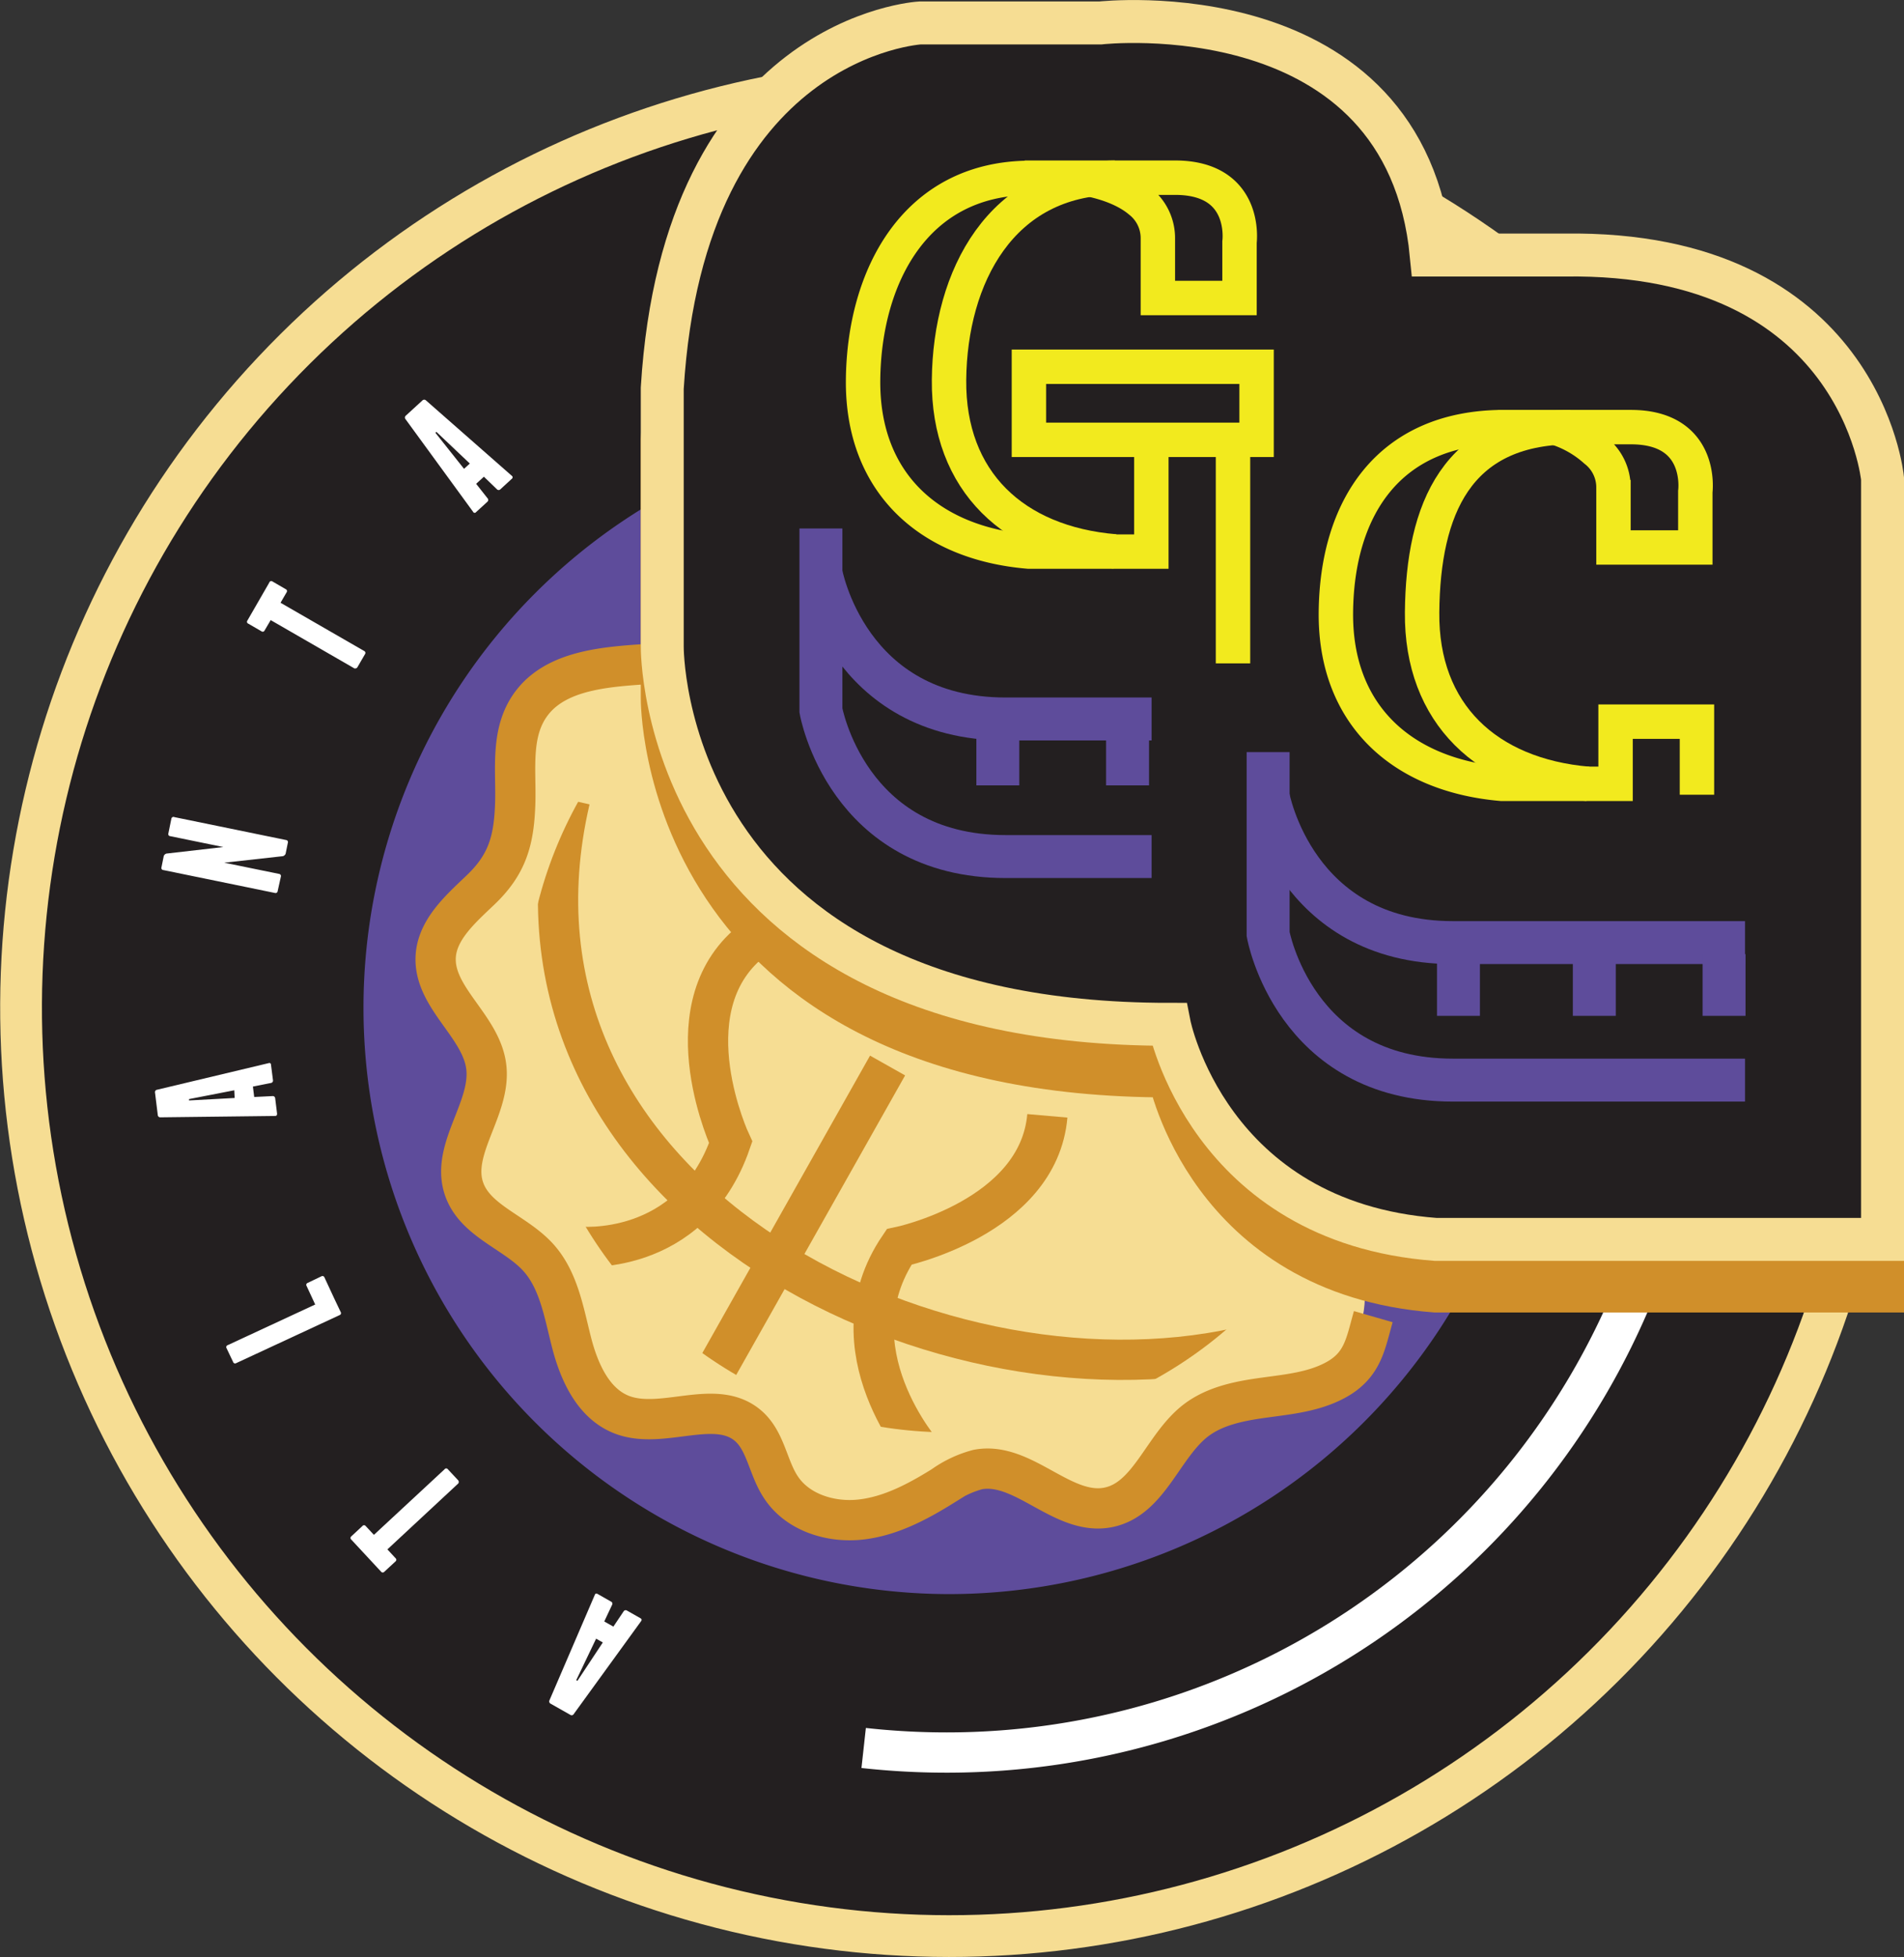<svg xmlns="http://www.w3.org/2000/svg" id="Layer_1" data-name="Layer 1" version="1.1" width="292.197" height="300.284"><rect width="100%" height="100%" fill="#333333" stroke="none"/><defs id="defs4"><style id="style2">.cls-1{fill:#f15d24}.cls-12{fill:#f6dd93;stroke:#f6dd93}.cls-14,.cls-20,.cls-21{stroke-miterlimit:10;fill:none}.cls-20{stroke:#f2ea1e}.cls-21{stroke:#5e4c9b}.cls-12{stroke-width:6.41px}.cls-14{stroke-width:6.18px}.cls-12{stroke-linecap:round;stroke-linejoin:round}.cls-14{stroke:#d08f2a}.cls-16{fill:#fff}.cls-21{stroke-width:6.59px}.cls-20{stroke-width:5.28px}</style></defs><g id="SlHar6" transform="translate(-104.388 -346.278)"><path class="cls-1" d="M150.51 429.93a31.64 31.64 0 0 1-3.84-2.66c-1.6-1.15-1.59-1.18-3.19 0-1.29.91-2.57 1.85-3.89 2.81-.17-.33 0-.57.08-.8.53-1.65 1.06-3.3 1.63-4.94a.88.88 0 0 0-.37-1.17c-1.48-1-2.92-2.13-4.38-3.2-.13-.1-.25-.22-.53-.47h2.33c1.32 0 2.65 0 4-.07a.7.7 0 0 0 .75-.59c.61-2 1.26-3.89 2-6 .55 1.66 1.07 3.13 1.52 4.62.61 2 .59 2.05 2.75 2.05h4.84l-2.44 1.79c-.89.66-1.76 1.33-2.66 2a.72.72 0 0 0-.3 1c.57 1.67 1.1 3.34 1.63 5 .07.23.11.47.16.71z" id="path6" style="fill:#f15d24"/><path class="cls-1" d="m150.53 429.91.06.08-.08-.06z" id="path8" style="fill:#f15d24"/></g><circle cx="-117.002" cy="177.301" r="142.45" transform="rotate(-76.72)" id="circle161" style="fill:#231f20;stroke:#f6dd93;stroke-width:6.41px;stroke-miterlimit:10"/><path d="M145.692 241.492a86.87 86.87 0 1 1 86.92-86.87 87 87 0 0 1-86.92 86.87z" id="path163" style="fill:#5e4c9b;stroke:#5e4c9b;stroke-width:6.18px;stroke-miterlimit:10"/><path class="cls-12" d="m102.452 105.642-13.17.82s-7 1.65-7 10.3v12.76" id="path165" style="fill:#f6dd93;stroke:#f6dd93;stroke-width:6.41px;stroke-linecap:round;stroke-linejoin:round"/><path class="cls-12" d="m83.182 132.972-10.57 7.88s-5 5.2-.25 12.45l7 10.69" id="path167" style="fill:#f6dd93;stroke:#f6dd93;stroke-width:6.41px;stroke-linecap:round;stroke-linejoin:round"/><path class="cls-12" d="m81.022 164.262-6.93 11.23s-2.69 6.67 4.37 11.66l10.42 7.36" id="path169" style="fill:#f6dd93;stroke:#f6dd93;stroke-width:6.41px;stroke-linecap:round;stroke-linejoin:round"/><path class="cls-12" d="m89.422 195.192 2.06 13s2.3 6.81 10.91 6l12.7-1.2" id="path171" style="fill:#f6dd93;stroke:#f6dd93;stroke-width:6.41px;stroke-linecap:round;stroke-linejoin:round"/><path class="cls-12" d="m116.782 215.082 6.49 11.5s4.54 5.57 12.32 1.8l11.48-5.58" id="path173" style="fill:#f6dd93;stroke:#f6dd93;stroke-width:6.41px;stroke-linecap:round;stroke-linejoin:round"/><path class="cls-12" d="m152.962 221.462 11.7 6.12s6.84 2.21 11.31-5.18l6.64-10.92" id="path175" style="fill:#f6dd93;stroke:#f6dd93;stroke-width:6.41px;stroke-linecap:round;stroke-linejoin:round"/><path class="cls-12" d="m185.772 209.562 13.19-.43s7-1.44 7.3-10.08l.38-12.76" id="path177" style="fill:#f6dd93;stroke:#f6dd93;stroke-width:6.41px;stroke-linecap:round;stroke-linejoin:round"/><circle cx="145.692" cy="154.622" r="68.35" id="circle179" style="fill:#f6dd93;stroke:#f6dd93;stroke-width:6.41px;stroke-miterlimit:10"/><path class="cls-14" d="M87.462 122.722c-13.94 60 55.23 94.66 102.79 84" id="path181" style="fill:none;stroke:#d08f2a;stroke-width:6.18px;stroke-miterlimit:10"/><path class="cls-14" id="line183" style="fill:none;stroke:#d08f2a;stroke-width:6.18px;stroke-miterlimit:10" d="m109.042 211.652 27.17-48.17"/><path class="cls-14" d="M88.662 191.272s17.29 1.86 23.47-16c0 0-9.27-19.77 2.47-30.26" id="path185" style="fill:none;stroke:#d08f2a;stroke-width:6.18px;stroke-miterlimit:10"/><path class="cls-14" d="M141.792 223.192s-14.44-16.19-3.81-31.87c0 0 21.38-4.43 22.75-20.12" id="path187" style="fill:none;stroke:#d08f2a;stroke-width:6.18px;stroke-miterlimit:10"/><circle cx="145.692" cy="154.622" r="68.35" id="circle189" style="fill:none;stroke:#f6dd93;stroke-width:6.41px;stroke-miterlimit:10"/><path class="cls-14" d="M103.692 101.522c-7 .81-17.37.08-22.12 6.4-3.31 4.4-2.35 10.11-2.5 15.24-.18 5.7-1.14 9.46-5.47 13.52-3 2.86-6.54 6-6.74 10.15-.29 6.26 6.94 10.56 7.75 16.76.85 6.44-5.51 12.69-3.39 18.83 1.71 4.95 7.86 6.62 11.38 10.51 3.15 3.48 3.93 8.42 5.1 13 1.17 4.58 3.35 9.44 7.74 11.13 6.22 2.39 14.39-2.66 19.41 1.73 2.69 2.36 3 6.42 5 9.41 2.53 3.85 7.58 5.44 12.16 4.95 4.58-.49 8.77-2.72 12.68-5.15a16.47 16.47 0 0 1 5.36-2.53c7-1.32 13 7.18 20 5.81 6.33-1.25 8.35-9.4 13.46-13.34 3-2.29 6.83-3 10.55-3.51 3.72-.51 7.56-.89 10.86-2.67 4.27-2.3 4.63-5.58 5.83-9.75" id="path191" style="fill:none;stroke:#d08f2a;stroke-width:6.18px;stroke-miterlimit:10"/><path class="cls-16" d="M91.272 244.722c.08-.23.23-.28.44-.16l2.06 1.17a.35.35 0 0 1 .16.5l-1.2 2.55 1.4.79 1.57-2.34a.37.37 0 0 1 .52-.12l2.06 1.17c.21.12.24.27.09.47l-10.32 14.23a.37.37 0 0 1-.54.12l-3-1.7a.39.39 0 0 1-.19-.52zm.21 6.7-3.05 6.37.18.1 3.9-5.89z" id="path193" style="fill:#fff"/><path class="cls-16" d="m53.912 235.722 1.7-1.58a.32.32 0 0 1 .51 0l1.26 1.35 10.84-10.06a.31.31 0 0 1 .51 0l1.58 1.69a.37.37 0 0 1 .09.25.33.33 0 0 1-.11.27l-10.84 10.08 1.24 1.34a.32.32 0 0 1 0 .51l-1.7 1.57a.32.32 0 0 1-.51 0l-4.57-4.92a.32.32 0 0 1 0-.5z" id="path195" style="fill:#fff"/><path class="cls-16" d="m47.222 196.832 2.09-1a.33.33 0 0 1 .49.18l1.48 3.19 1 2.1a.32.32 0 0 1-.18.48l-15.85 7.36a.32.32 0 0 1-.48-.18l-1-2.1a.32.32 0 0 1 .18-.48l13.42-6.23-1.36-2.93a.32.32 0 0 1 .21-.39z" id="path197" style="fill:#fff"/><path class="cls-16" d="M41.202 163.122c.23-.07.37 0 .39.26l.3 2.35a.37.37 0 0 1-.32.43l-2.76.55.2 1.6 2.81-.14a.37.37 0 0 1 .41.35l.29 2.34c0 .24-.08.36-.32.36l-17.58.21a.38.38 0 0 1-.41-.37l-.42-3.41a.37.37 0 0 1 .3-.45zm-5.25 4.16-6.94 1.35v.21l7-.38z" id="path199" style="fill:#fff"/><path class="cls-16" d="m26.772 125.372 17.12 3.51a.32.32 0 0 1 .28.43l-.33 1.63a.46.46 0 0 1-.17.27.54.54 0 0 1-.26.15l-9 1 8.41 1.72a.33.33 0 0 1 .28.43l-.49 2.21a.33.33 0 0 1-.44.28l-17.11-3.51a.32.32 0 0 1-.28-.43l.34-1.68a.54.54 0 0 1 .16-.27.61.61 0 0 1 .27-.15l8.72-1-8.15-1.67a.32.32 0 0 1-.28-.43l.46-2.27a.33.33 0 0 1 .47-.22z" id="path201" style="fill:#fff"/><path class="cls-16" d="m41.842 89.232 2 1.16a.32.32 0 0 1 .14.49l-.93 1.6 12.82 7.39a.33.33 0 0 1 .14.5l-1.16 2a.32.32 0 0 1-.21.16.33.33 0 0 1-.29 0l-12.81-7.39-.93 1.58a.32.32 0 0 1-.5.13l-2-1.16a.31.31 0 0 1-.14-.49l3.35-5.81a.32.32 0 0 1 .52-.16z" id="path203" style="fill:#fff"/><path class="cls-16" d="M78.532 72.992a.28.28 0 0 1 0 .48l-1.74 1.6a.36.36 0 0 1-.53 0l-2-1.93-1.19 1.09 1.74 2.21a.37.37 0 0 1 0 .53l-1.75 1.6a.27.27 0 0 1-.47-.06l-10.36-14.2a.38.38 0 0 1 .06-.55l2.53-2.32a.39.39 0 0 1 .56 0zm-6.43-1.87-5.13-4.86-.15.14 4.39 5.53z" id="path205" style="fill:#fff"/><path d="M251.022 197.642a114.07 114.07 0 0 1-105.74 71.25 116.42 116.42 0 0 1-12.74-.7" id="path207" style="fill:none;stroke:#fff;stroke-width:6.18px;stroke-miterlimit:10"/><path d="M288.902 152.802v45.28h-68.58c-34.95-2.64-40.88-33-40.88-33-78.47 0-77.81-58-77.81-58v-39.59c3.3-54.07 39.56-56 39.56-56h27.67s46.84-5.28 50.79 35.61h20.45c45.5-.66 48.8 34.28 48.8 34.28v71.47z" id="path209" style="fill:#d08f2a;stroke:#d08f2a;stroke-width:6.59px;stroke-miterlimit:10"/><path d="M288.902 144.882v45.28h-68.58c-34.95-2.64-40.88-33-40.88-33-78.47 0-77.81-58-77.81-58v-39.59c3.3-54.07 39.56-56.05 39.56-56.05h27.67s46.84-5.28 50.79 35.61h20.45c45.5-.66 48.8 34.28 48.8 34.28z" id="path211" style="fill:#231f20;stroke:#f6dd93;stroke-width:6.59px;stroke-miterlimit:10"/><path class="cls-20" d="M171.102 27.262c-17.51.17-25.3 15.22-25.46 31-.15 15.63 10 25.05 25.46 26.34" id="path213" style="fill:none;stroke:#f2ea1e;stroke-width:5.28px;stroke-miterlimit:10"/><path class="cls-20" d="M176.692 69.792v14.84h-18.79c-15.47-1.29-25.61-10.71-25.45-26.34.15-15.81 7.94-30.86 25.45-31h7.92s5.59.62 9.1 3.57a7.2 7.2 0 0 1 2.77 5.66v9.2h12.53v-8.57s1.32-9.89-9.89-9.89h-23.07" id="path215" style="fill:none;stroke:#f2ea1e;stroke-width:5.28px;stroke-miterlimit:10"/><path class="cls-20" d="M241.052 65.532c-17.51.17-22.66 12.58-22.81 28.4-.16 15.62 10 25 25.45 26.33" id="path217" style="fill:none;stroke:#f2ea1e;stroke-width:5.28px;stroke-miterlimit:10"/><path class="cls-20" d="M229.852 65.532h20.43c11.21 0 9.89 9.9 9.89 9.9v8.57h-12.56v-9.23a7.18 7.18 0 0 0-2.77-5.66 16.55 16.55 0 0 0-6.46-3.58h-7.92c-17.51.17-25.3 12.58-25.45 28.4-.16 15.62 10 25 25.45 26.33h17.47v-9.54h12.49v11.21" id="path219" style="fill:none;stroke:#f2ea1e;stroke-width:5.28px;stroke-miterlimit:10"/><path class="cls-20" id="rect221" style="fill:none;stroke:#f2ea1e;stroke-width:5.28px;stroke-miterlimit:10" d="M157.902 56.272h34.94v11.21h-34.94z"/><path class="cls-20" id="line223" style="fill:none;stroke:#f2ea1e;stroke-width:5.28px;stroke-miterlimit:10" d="M189.222 69.132v32.65"/><path class="cls-21" d="M194.612 122.202s4 22.42 28.35 22.42h44.84" id="path225" style="fill:none;stroke:#5e4c9b;stroke-width:6.59px;stroke-miterlimit:10"/><path class="cls-21" d="M267.802 165.722h-44.84c-24.35 0-28.35-22.4-28.35-22.4v-27.92" id="path227" style="fill:none;stroke:#5e4c9b;stroke-width:6.59px;stroke-miterlimit:10"/><path class="cls-21" d="M125.982 87.892s3.95 22.42 28.35 22.42h22.4" id="path229" style="fill:none;stroke:#5e4c9b;stroke-width:6.59px;stroke-miterlimit:10"/><path class="cls-21" d="M176.732 131.422h-22.4c-24.4 0-28.35-22.42-28.35-22.42v-27.92" id="path231" style="fill:none;stroke:#5e4c9b;stroke-width:6.59px;stroke-miterlimit:10"/><path class="cls-21" id="line233" style="fill:none;stroke:#5e4c9b;stroke-width:6.59px;stroke-miterlimit:10" d="M264.582 146.392v9.47"/><path class="cls-21" id="line235" style="fill:none;stroke:#5e4c9b;stroke-width:6.59px;stroke-miterlimit:10" d="M244.672 146.392v9.47"/><path class="cls-21" id="line237" style="fill:none;stroke:#5e4c9b;stroke-width:6.59px;stroke-miterlimit:10" d="M223.822 146.392v9.47"/><path class="cls-21" id="line239" style="fill:none;stroke:#5e4c9b;stroke-width:6.59px;stroke-miterlimit:10" d="M173.042 111.982v8.52"/><path class="cls-21" id="line241" style="fill:none;stroke:#5e4c9b;stroke-width:6.59px;stroke-miterlimit:10" d="M153.132 111.982v8.52"/></svg>